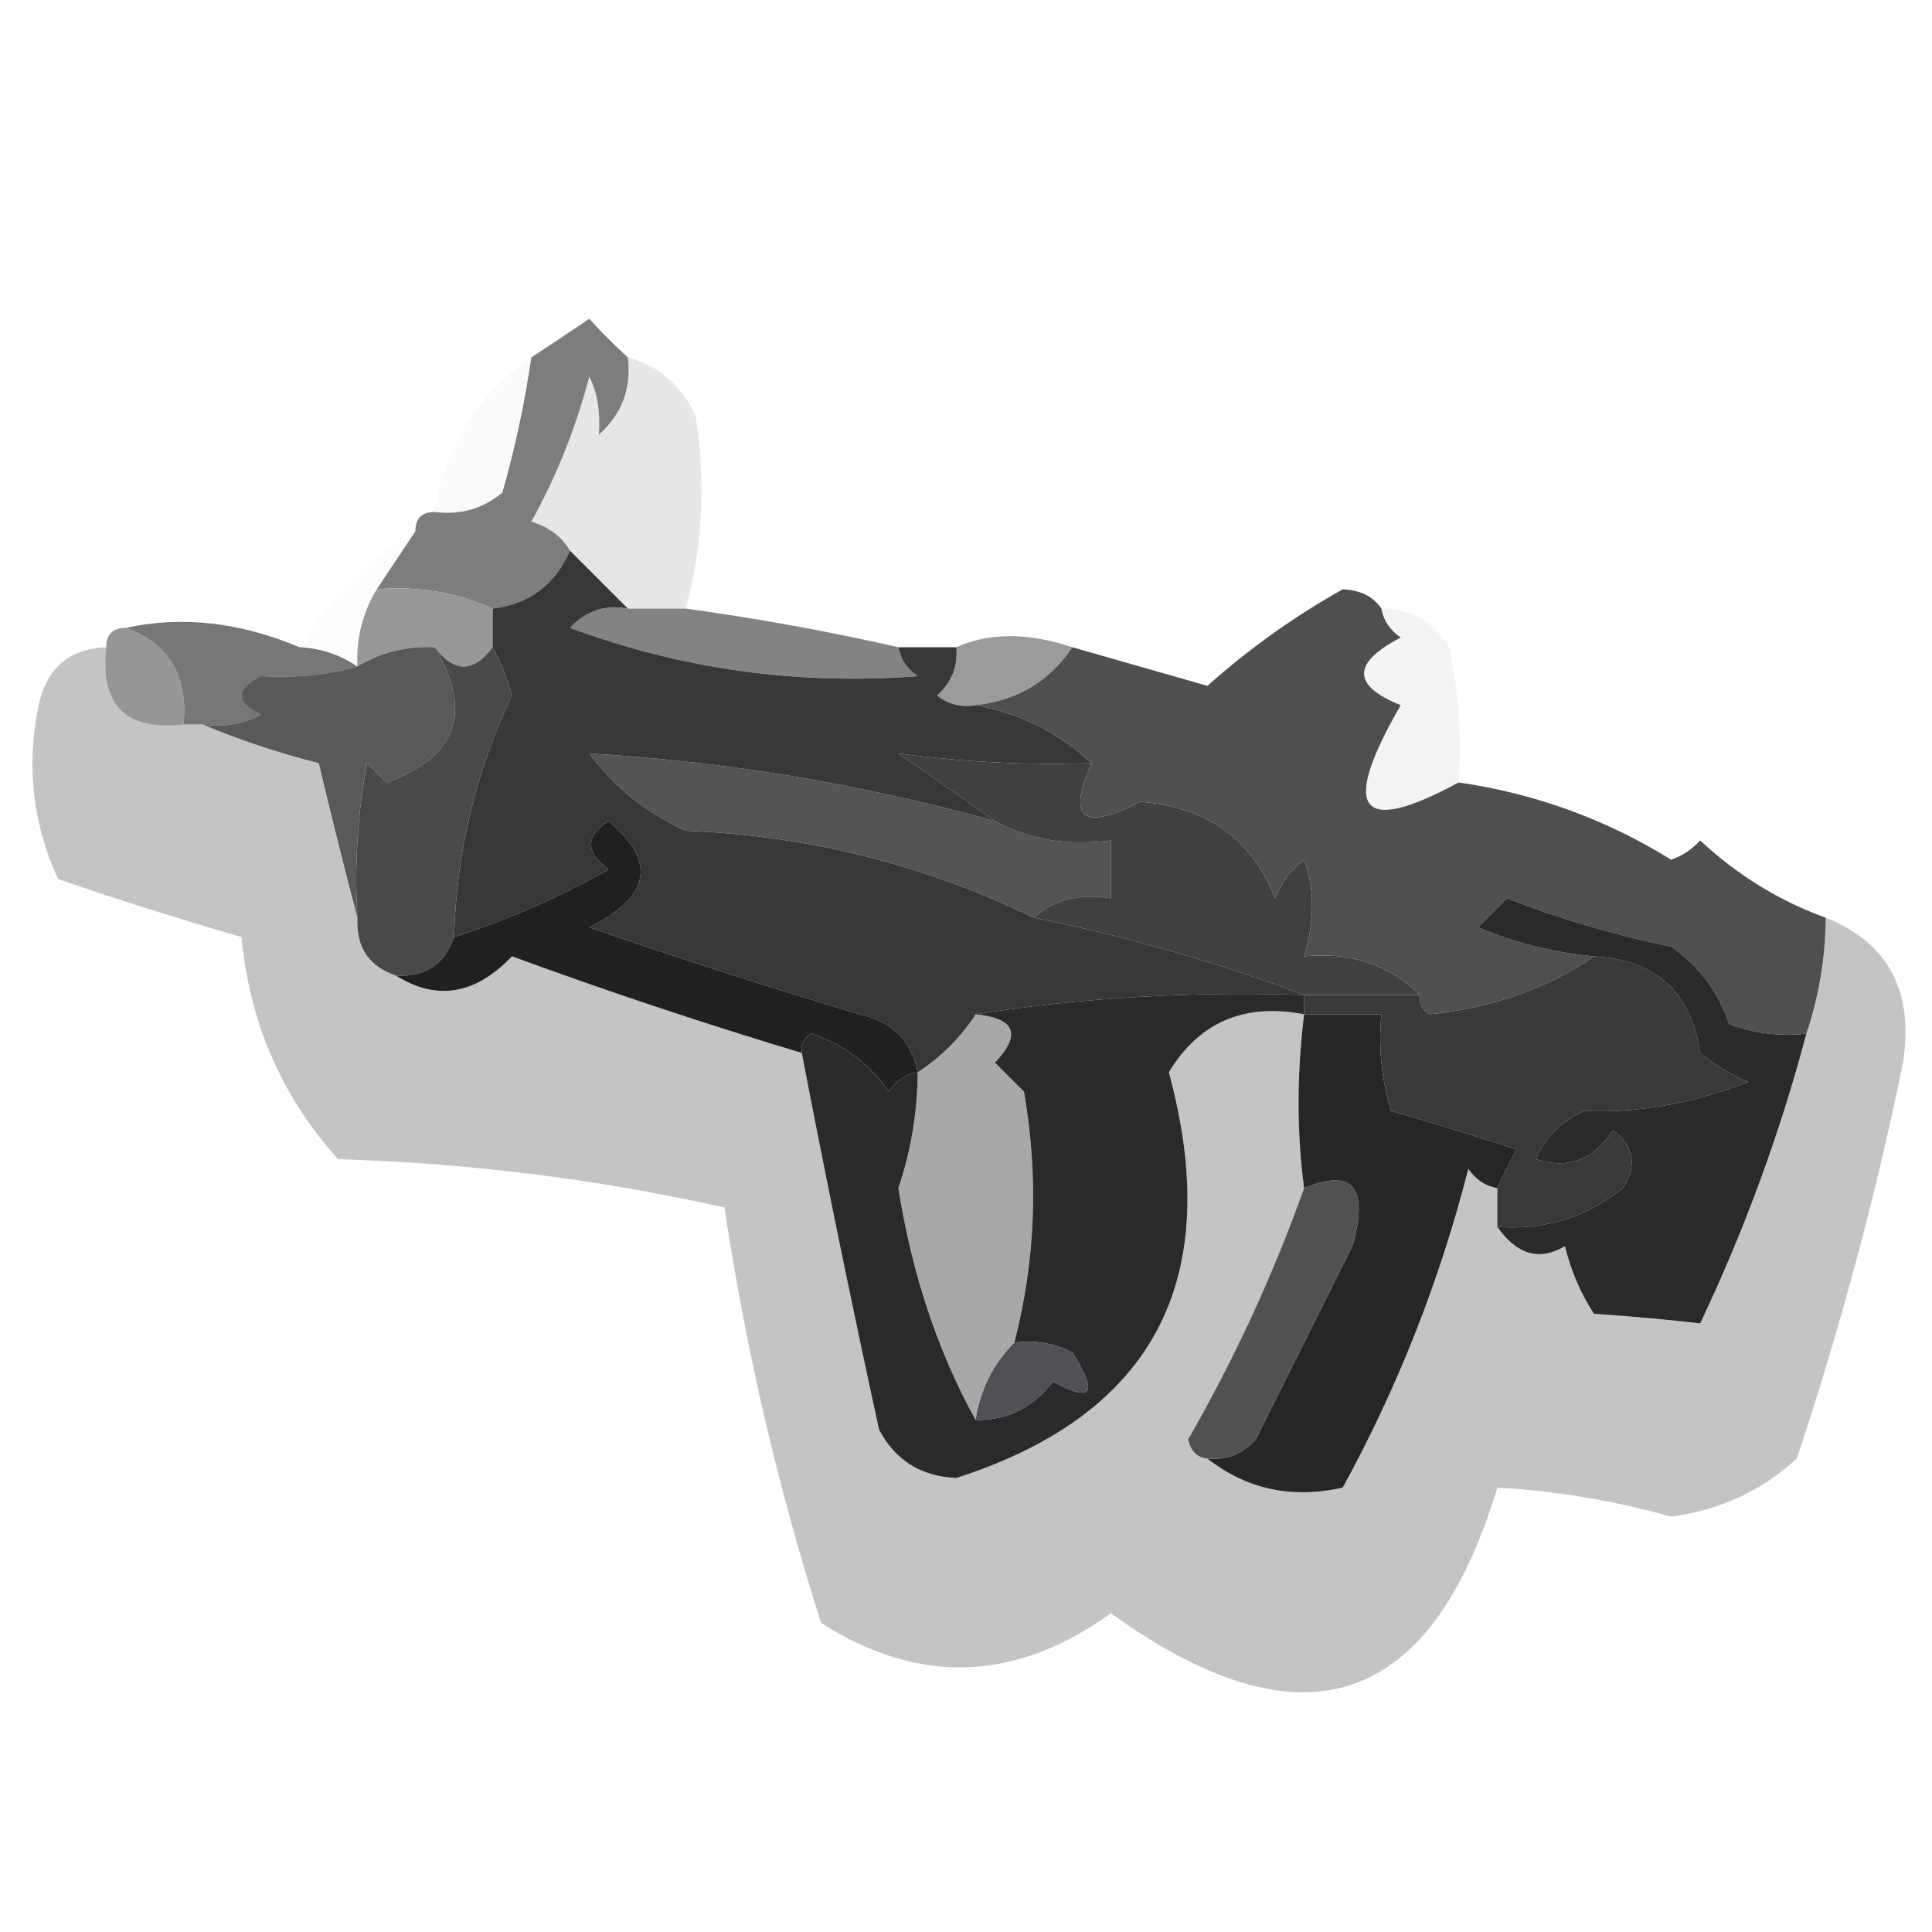 <?xml version="1.0" encoding="UTF-8"?>
<!DOCTYPE svg PUBLIC "-//W3C//DTD SVG 1.1//EN" "http://www.w3.org/Graphics/SVG/1.1/DTD/svg11.dtd">
<svg xmlns="http://www.w3.org/2000/svg" version="1.1" width="100px" height="100px" style="shape-rendering:geometricPrecision; text-rendering:geometricPrecision; image-rendering:optimizeQuality; fill-rule:evenodd; clip-rule:evenodd" xmlns:xlink="http://www.w3.org/1999/xlink">
<g><path style="opacity:0.021" fill="#000000" d="M 27.5,18.5 C 27.162,20.854 26.662,23.187 26,25.5C 24.989,26.337 23.822,26.67 22.5,26.5C 23.075,23.051 24.741,20.385 27.5,18.5 Z"/></g>
<g><path style="opacity:0.095" fill="#040404" d="M 32.5,18.5 C 34.113,18.944 35.28,19.944 36,21.5C 36.543,24.868 36.376,28.201 35.5,31.5C 34.5,31.5 33.5,31.5 32.5,31.5C 31.5,30.5 30.5,29.5 29.5,28.5C 29.082,27.778 28.416,27.278 27.5,27C 28.808,24.645 29.808,22.145 30.5,19.5C 30.911,20.262 31.077,21.262 31,22.5C 32.188,21.437 32.688,20.103 32.5,18.5 Z"/></g>
<g><path style="opacity:0.708" fill="#484848" d="M 32.5,18.5 C 32.688,20.103 32.188,21.437 31,22.5C 31.077,21.262 30.911,20.262 30.5,19.5C 29.808,22.145 28.808,24.645 27.5,27C 28.416,27.278 29.082,27.778 29.5,28.5C 28.738,30.262 27.404,31.262 25.5,31.5C 23.621,30.659 21.621,30.325 19.5,30.5C 20.167,29.5 20.833,28.5 21.5,27.5C 21.5,26.833 21.833,26.5 22.5,26.5C 23.822,26.67 24.989,26.337 26,25.5C 26.662,23.187 27.162,20.854 27.5,18.5C 28.482,17.859 29.482,17.192 30.5,16.5C 31.182,17.243 31.849,17.909 32.5,18.5 Z"/></g>
<g><path style="opacity:0.012" fill="#020202" d="M 21.5,27.5 C 20.833,28.5 20.167,29.5 19.5,30.5C 18.766,31.708 18.433,33.041 18.5,34.5C 17.609,33.89 16.609,33.557 15.5,33.5C 17.077,30.95 19.077,28.95 21.5,27.5 Z"/></g>
<g><path style="opacity:0.044" fill="#050606" d="M 71.5,31.5 C 73.017,31.511 74.184,32.177 75,33.5C 75.497,35.81 75.663,38.143 75.5,40.5C 70.347,43.293 69.347,41.96 72.5,36.5C 69.972,35.483 69.972,34.316 72.5,33C 71.944,32.617 71.611,32.117 71.5,31.5 Z"/></g>
<g><path style="opacity:1" fill="#989898" d="M 19.5,30.5 C 21.621,30.325 23.621,30.659 25.5,31.5C 25.5,32.167 25.5,32.833 25.5,33.5C 24.5,34.833 23.5,34.833 22.5,33.5C 21.041,33.433 19.708,33.766 18.5,34.5C 18.433,33.041 18.766,31.708 19.5,30.5 Z"/></g>
<g><path style="opacity:0.231" fill="#000000" d="M 5.5,33.5 C 5.167,36.5 6.5,37.833 9.5,37.5C 9.833,37.5 10.167,37.5 10.5,37.5C 12.343,38.283 14.343,38.95 16.5,39.5C 17.168,42.306 17.834,44.972 18.5,47.5C 18.427,49.027 19.094,50.027 20.5,50.5C 22.605,51.819 24.605,51.486 26.5,49.5C 31.481,51.326 36.481,52.993 41.5,54.5C 42.75,61.001 44.083,67.501 45.5,74C 46.337,75.587 47.67,76.42 49.5,76.5C 59.736,73.209 63.403,66.209 60.5,55.5C 62.071,52.907 64.404,51.907 67.5,52.5C 67.118,55.646 67.118,58.646 67.5,61.5C 65.885,66.013 63.885,70.346 61.5,74.5C 61.624,75.107 61.957,75.44 62.5,75.5C 64.527,77.088 66.861,77.588 69.5,77C 72.356,71.785 74.523,66.285 76,60.5C 76.383,61.056 76.883,61.389 77.5,61.5C 77.5,62.167 77.5,62.833 77.5,63.5C 78.52,64.954 79.687,65.287 81,64.5C 81.309,65.766 81.809,66.933 82.5,68C 84.521,68.14 86.355,68.307 88,68.5C 90.289,63.685 92.122,58.685 93.5,53.5C 94.15,51.565 94.483,49.565 94.5,47.5C 97.736,48.794 99.069,51.294 98.5,55C 97.081,61.927 95.248,68.76 93,75.5C 91.177,77.167 89.01,78.167 86.5,78.5C 83.47,77.658 80.47,77.158 77.5,77C 74.044,88.45 67.378,90.617 57.5,83.5C 52.552,87.064 47.552,87.231 42.5,84C 40.264,76.991 38.597,69.825 37.5,62.5C 30.934,61.032 24.267,60.199 17.5,60C 14.584,56.767 12.918,52.934 12.5,48.5C 9.287,47.573 6.12,46.573 3,45.5C 1.682,42.594 1.348,39.594 2,36.5C 2.422,34.574 3.589,33.574 5.5,33.5 Z"/></g>
<g><path style="opacity:0.522" fill="#373737" d="M 6.5,32.5 C 8.741,33.3 9.741,34.966 9.5,37.5C 6.5,37.833 5.167,36.5 5.5,33.5C 5.5,32.833 5.833,32.5 6.5,32.5 Z"/></g>
<g><path style="opacity:1" fill="#777778" d="M 6.5,32.5 C 9.412,31.865 12.412,32.199 15.5,33.5C 16.609,33.557 17.609,33.89 18.5,34.5C 17.047,34.929 15.381,35.096 13.5,35C 12.167,35.667 12.167,36.333 13.5,37C 12.552,37.483 11.552,37.65 10.5,37.5C 10.167,37.5 9.833,37.5 9.5,37.5C 9.741,34.966 8.741,33.3 6.5,32.5 Z"/></g>
<g><path style="opacity:0.91" fill="#767779" d="M 32.5,31.5 C 33.5,31.5 34.5,31.5 35.5,31.5C 39.197,32.008 42.864,32.675 46.5,33.5C 46.611,34.117 46.944,34.617 47.5,35C 41.295,35.475 35.295,34.641 29.5,32.5C 30.325,31.614 31.325,31.281 32.5,31.5 Z"/></g>
<g><path style="opacity:0.763" fill="#7d7d7e" d="M 55.5,33.5 C 54.341,35.25 52.674,36.25 50.5,36.5C 49.761,36.631 49.094,36.464 48.5,36C 49.252,35.329 49.586,34.496 49.5,33.5C 51.204,32.734 53.204,32.734 55.5,33.5 Z"/></g>
<g><path style="opacity:0.758" fill="#262627" d="M 22.5,33.5 C 24.496,36.841 23.663,39.174 20,40.5C 19.667,40.167 19.333,39.833 19,39.5C 18.503,42.146 18.336,44.813 18.5,47.5C 17.834,44.972 17.168,42.306 16.5,39.5C 14.343,38.95 12.343,38.283 10.5,37.5C 11.552,37.65 12.552,37.483 13.5,37C 12.167,36.333 12.167,35.667 13.5,35C 15.381,35.096 17.047,34.929 18.5,34.5C 19.708,33.766 21.041,33.433 22.5,33.5 Z"/></g>
<g><path style="opacity:0.999" fill="#494949" d="M 22.5,33.5 C 23.5,34.833 24.5,34.833 25.5,33.5C 25.923,34.265 26.257,35.098 26.5,36C 24.626,39.939 23.626,44.105 23.5,48.5C 23.027,49.906 22.027,50.573 20.5,50.5C 19.094,50.027 18.427,49.027 18.5,47.5C 18.336,44.813 18.503,42.146 19,39.5C 19.333,39.833 19.667,40.167 20,40.5C 23.663,39.174 24.496,36.841 22.5,33.5 Z"/></g>
<g><path style="opacity:1" fill="#545455" d="M 51.5,42.5 C 53.265,43.461 55.265,43.795 57.5,43.5C 57.5,44.5 57.5,45.5 57.5,46.5C 55.901,46.232 54.568,46.566 53.5,47.5C 47.848,44.754 41.848,43.254 35.5,43C 33.484,42.1 31.817,40.767 30.5,39C 37.6,39.419 44.6,40.585 51.5,42.5 Z"/></g>
<g><path style="opacity:0.869" fill="#242424" d="M 56.5,39.5 C 55.217,42.378 56.05,43.044 59,41.5C 62.456,41.741 64.79,43.408 66,46.5C 66.308,45.692 66.808,45.025 67.5,44.5C 68.052,46.003 68.052,47.669 67.5,49.5C 69.898,49.259 71.898,49.926 73.5,51.5C 71.5,51.5 69.5,51.5 67.5,51.5C 62.933,49.787 58.266,48.454 53.5,47.5C 54.568,46.566 55.901,46.232 57.5,46.5C 57.5,45.5 57.5,44.5 57.5,43.5C 55.265,43.795 53.265,43.461 51.5,42.5C 49.9,41.356 48.233,40.189 46.5,39C 49.917,39.45 53.251,39.616 56.5,39.5 Z"/></g>
<g><path style="opacity:0.998" fill="#373737" d="M 29.5,28.5 C 30.5,29.5 31.5,30.5 32.5,31.5C 31.325,31.281 30.325,31.614 29.5,32.5C 35.295,34.641 41.295,35.475 47.5,35C 46.944,34.617 46.611,34.117 46.5,33.5C 47.5,33.5 48.5,33.5 49.5,33.5C 49.586,34.496 49.252,35.329 48.5,36C 49.094,36.464 49.761,36.631 50.5,36.5C 52.844,36.94 54.844,37.94 56.5,39.5C 53.251,39.616 49.917,39.45 46.5,39C 48.233,40.189 49.9,41.356 51.5,42.5C 44.6,40.585 37.6,39.419 30.5,39C 31.817,40.767 33.484,42.1 35.5,43C 41.848,43.254 47.848,44.754 53.5,47.5C 58.266,48.454 62.933,49.787 67.5,51.5C 61.63,51.303 55.964,51.637 50.5,52.5C 49.728,53.694 48.728,54.694 47.5,55.5C 47.175,53.868 46.175,52.868 44.5,52.5C 39.803,51.101 35.136,49.601 30.5,48C 33.675,46.423 34.009,44.59 31.5,42.5C 30.289,43.274 30.289,44.107 31.5,45C 28.928,46.454 26.261,47.621 23.5,48.5C 23.626,44.105 24.626,39.939 26.5,36C 26.257,35.098 25.923,34.265 25.5,33.5C 25.5,32.833 25.5,32.167 25.5,31.5C 27.404,31.262 28.738,30.262 29.5,28.5 Z"/></g>
<g><path style="opacity:1" fill="#4e4f51" d="M 71.5,31.5 C 71.611,32.117 71.944,32.617 72.5,33C 69.972,34.316 69.972,35.483 72.5,36.5C 69.347,41.96 70.347,43.293 75.5,40.5C 79.463,41.072 83.13,42.406 86.5,44.5C 87.086,44.291 87.586,43.957 88,43.5C 89.932,45.3 92.098,46.633 94.5,47.5C 94.483,49.565 94.15,51.565 93.5,53.5C 92.127,53.657 90.793,53.49 89.5,53C 88.939,51.324 87.939,49.991 86.5,49C 83.57,48.394 80.737,47.56 78,46.5C 77.5,47 77,47.5 76.5,48C 78.436,48.813 80.436,49.313 82.5,49.5C 80.088,51.162 77.254,52.162 74,52.5C 73.601,52.272 73.435,51.938 73.5,51.5C 71.898,49.926 69.898,49.259 67.5,49.5C 68.052,47.669 68.052,46.003 67.5,44.5C 66.808,45.025 66.308,45.692 66,46.5C 64.79,43.408 62.456,41.741 59,41.5C 56.05,43.044 55.217,42.378 56.5,39.5C 54.844,37.94 52.844,36.94 50.5,36.5C 52.674,36.25 54.341,35.25 55.5,33.5C 57.816,34.16 60.149,34.827 62.5,35.5C 64.62,33.6 66.953,31.934 69.5,30.5C 70.416,30.543 71.083,30.876 71.5,31.5 Z"/></g>
<g><path style="opacity:0.992" fill="#1f1f1f" d="M 47.5,55.5 C 46.883,55.611 46.383,55.944 46,56.5C 45.009,55.061 43.676,54.061 42,53.5C 41.601,53.728 41.435,54.062 41.5,54.5C 36.481,52.993 31.481,51.326 26.5,49.5C 24.605,51.486 22.605,51.819 20.5,50.5C 22.027,50.573 23.027,49.906 23.5,48.5C 26.261,47.621 28.928,46.454 31.5,45C 30.289,44.107 30.289,43.274 31.5,42.5C 34.009,44.59 33.675,46.423 30.5,48C 35.136,49.601 39.803,51.101 44.5,52.5C 46.175,52.868 47.175,53.868 47.5,55.5 Z"/></g>
<g><path style="opacity:0.352" fill="#0a0a0a" d="M 50.5,52.5 C 52.549,52.706 52.883,53.539 51.5,55C 52,55.5 52.5,56 53,56.5C 53.768,60.92 53.602,65.253 52.5,69.5C 51.4,70.605 50.733,71.938 50.5,73.5C 48.539,69.954 47.206,65.954 46.5,61.5C 47.156,59.547 47.489,57.547 47.5,55.5C 48.728,54.694 49.728,53.694 50.5,52.5 Z"/></g>
<g><path style="opacity:1" fill="#39393b" d="M 82.5,49.5 C 85.703,49.681 87.536,51.348 88,54.5C 88.75,55.126 89.584,55.626 90.5,56C 87.553,57.127 84.719,57.627 82,57.5C 80.832,58.008 79.998,58.842 79.5,60C 81.135,60.54 82.468,60.04 83.5,58.5C 84.583,59.365 84.749,60.365 84,61.5C 82.103,63.016 79.936,63.683 77.5,63.5C 77.5,62.833 77.5,62.167 77.5,61.5C 77.804,60.85 78.137,60.184 78.5,59.5C 76.314,58.779 74.147,58.112 72,57.5C 71.507,55.866 71.34,54.199 71.5,52.5C 70.167,52.5 68.833,52.5 67.5,52.5C 67.5,52.167 67.5,51.833 67.5,51.5C 69.5,51.5 71.5,51.5 73.5,51.5C 73.435,51.938 73.601,52.272 74,52.5C 77.254,52.162 80.088,51.162 82.5,49.5 Z"/></g>
<g><path style="opacity:0.999" fill="#2a2a2a" d="M 50.5,52.5 C 55.964,51.637 61.63,51.303 67.5,51.5C 67.5,51.833 67.5,52.167 67.5,52.5C 64.404,51.907 62.071,52.907 60.5,55.5C 63.403,66.209 59.736,73.209 49.5,76.5C 47.67,76.42 46.337,75.587 45.5,74C 44.083,67.501 42.75,61.001 41.5,54.5C 41.435,54.062 41.601,53.728 42,53.5C 43.676,54.061 45.009,55.061 46,56.5C 46.383,55.944 46.883,55.611 47.5,55.5C 47.489,57.547 47.156,59.547 46.5,61.5C 47.206,65.954 48.539,69.954 50.5,73.5C 52.143,73.52 53.476,72.853 54.5,71.5C 56.529,72.629 56.863,72.129 55.5,70C 54.552,69.517 53.552,69.35 52.5,69.5C 53.602,65.253 53.768,60.92 53,56.5C 52.5,56 52,55.5 51.5,55C 52.883,53.539 52.549,52.706 50.5,52.5 Z"/></g>
<g><path style="opacity:0.988" fill="#282828" d="M 93.5,53.5 C 92.122,58.685 90.289,63.685 88,68.5C 86.355,68.307 84.521,68.14 82.5,68C 81.809,66.933 81.309,65.766 81,64.5C 79.687,65.287 78.52,64.954 77.5,63.5C 79.936,63.683 82.103,63.016 84,61.5C 84.749,60.365 84.583,59.365 83.5,58.5C 82.468,60.04 81.135,60.54 79.5,60C 79.998,58.842 80.832,58.008 82,57.5C 84.719,57.627 87.553,57.127 90.5,56C 89.584,55.626 88.75,55.126 88,54.5C 87.536,51.348 85.703,49.681 82.5,49.5C 80.436,49.313 78.436,48.813 76.5,48C 77,47.5 77.5,47 78,46.5C 80.737,47.56 83.57,48.394 86.5,49C 87.939,49.991 88.939,51.324 89.5,53C 90.793,53.49 92.127,53.657 93.5,53.5 Z"/></g>
<g><path style="opacity:0.99" fill="#252525" d="M 67.5,52.5 C 68.833,52.5 70.167,52.5 71.5,52.5C 71.34,54.199 71.507,55.866 72,57.5C 74.147,58.112 76.314,58.779 78.5,59.5C 78.137,60.184 77.804,60.85 77.5,61.5C 76.883,61.389 76.383,61.056 76,60.5C 74.523,66.285 72.356,71.785 69.5,77C 66.861,77.588 64.527,77.088 62.5,75.5C 63.496,75.586 64.329,75.252 65,74.5C 66.667,71.167 68.333,67.833 70,64.5C 70.862,61.457 70.029,60.457 67.5,61.5C 67.118,58.646 67.118,55.646 67.5,52.5 Z"/></g>
<g><path style="opacity:0.927" fill="#434445" d="M 62.5,75.5 C 61.957,75.44 61.624,75.107 61.5,74.5C 63.885,70.346 65.885,66.013 67.5,61.5C 70.029,60.457 70.862,61.457 70,64.5C 68.333,67.833 66.667,71.167 65,74.5C 64.329,75.252 63.496,75.586 62.5,75.5 Z"/></g>
<g><path style="opacity:1" fill="#4f5154" d="M 52.5,69.5 C 53.552,69.35 54.552,69.517 55.5,70C 56.863,72.129 56.529,72.629 54.5,71.5C 53.476,72.853 52.143,73.52 50.5,73.5C 50.733,71.938 51.4,70.605 52.5,69.5 Z"/></g>
</svg>
